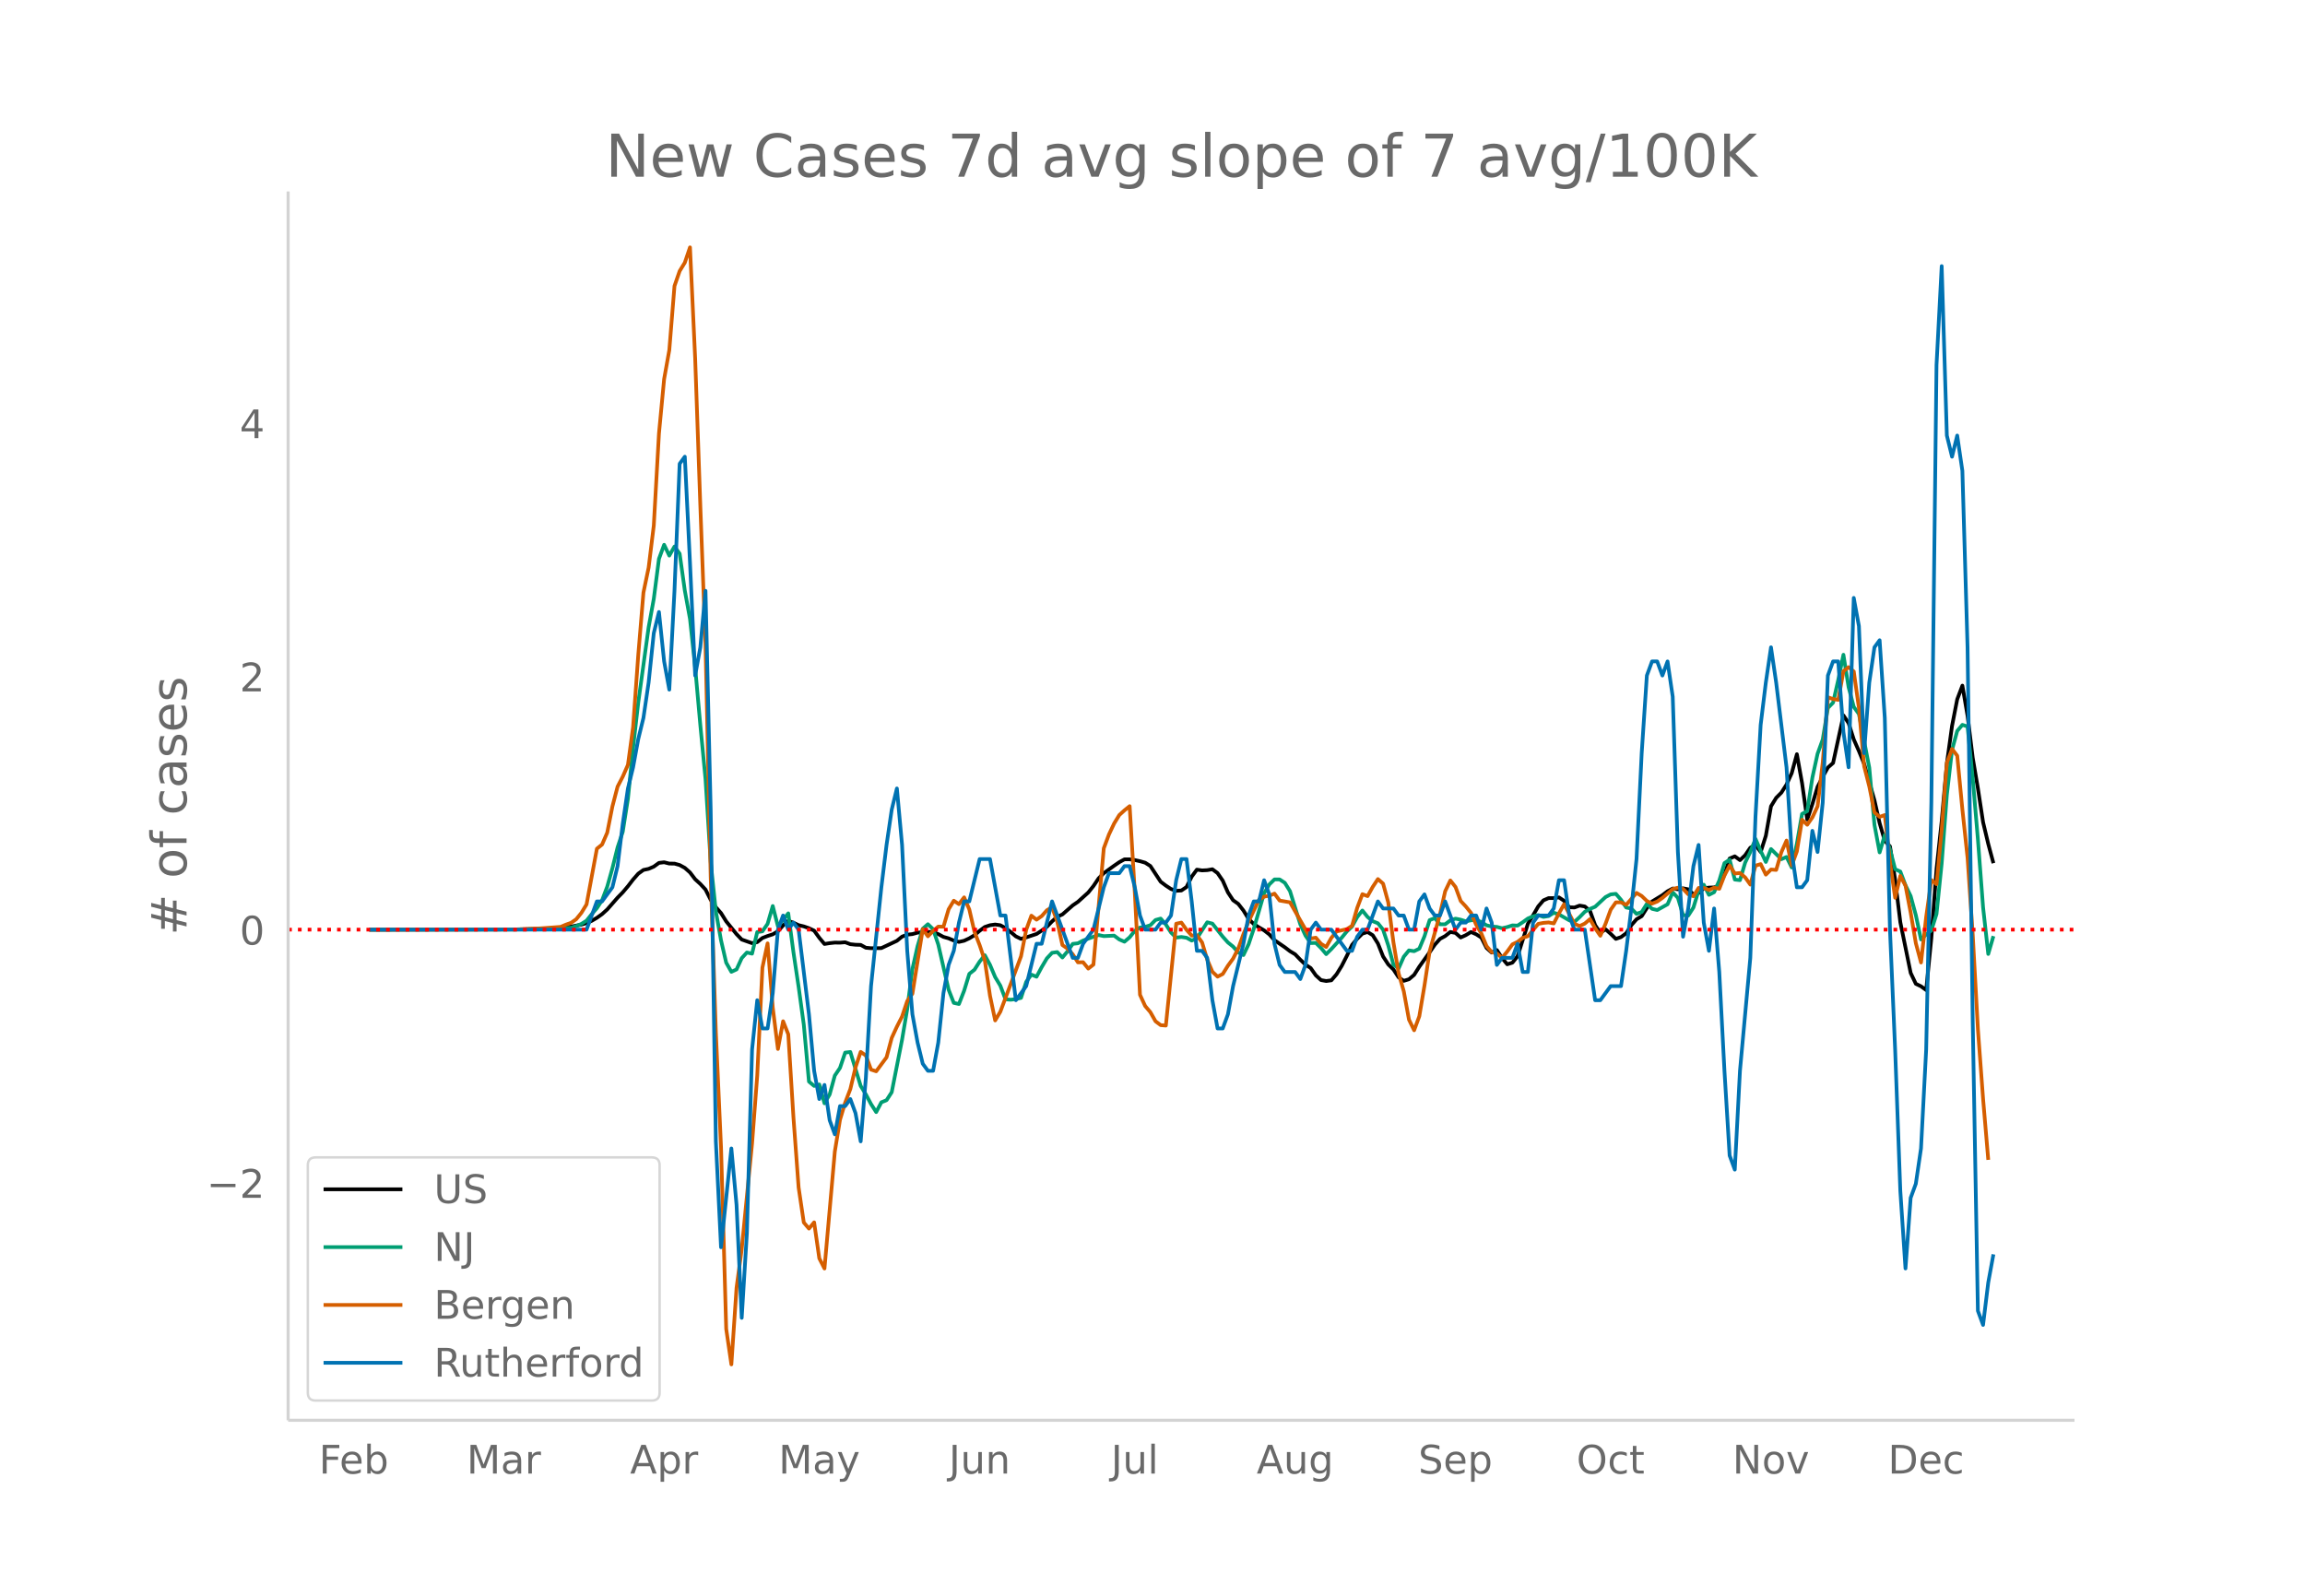 <svg height="864" viewBox="0 0 936 648" width="1248" xmlns="http://www.w3.org/2000/svg" xmlns:xlink="http://www.w3.org/1999/xlink"><defs><style>*{stroke-linecap:butt;stroke-linejoin:round}</style></defs><g id="figure_1"><path d="M0 648h936V0H0z" fill="#fff" id="patch_1"/><g id="axes_1"><path d="M117 576.72h725.4V77.76H117z" fill="none" id="patch_2"/><path clip-path="url(#p789332238c)" d="M149.973 377.496l60.905-.103 10.5-.246 4.201-.22 6.3-.674 4.2-.787 2.101-.627 2.1-.922 2.1-1.223 2.1-1.495 2.1-1.898 4.201-4.796 2.1-2.145 2.1-2.478 2.1-2.728 2.1-2.392 2.1-1.503 2.101-.448 2.1-.902 2.1-1.52 2.1-.246 2.1.524 2.101.012 2.1.584 2.1 1.148 2.1 1.858 2.1 2.761 2.1 1.916 2.101 2.27 2.1 4.159 2.1 3.02 2.1 2.367 2.1 3.377 4.201 5.183 2.1 2.193 4.2 1.476 2.1-.423 2.1-1.677 2.101-.815 2.1-.678 2.1-1.232 2.1-2.382 2.1-1.855 2.101.754 2.1.99 2.1.506 2.1.731 2.1.985 2.1 2.91 2.101 2.516 2.1-.34 2.1-.222 2.1.03 2.1-.172 2.1.786 2.101.225 2.1.059 2.1 1.157 2.1.192 4.2-.044 6.301-2.953 2.1-1.704 2.1-.804 2.101-.227 2.1-.59 4.2-.302 2.1.029 2.1.865 2.101 1.133 2.1.593 2.1.893 2.1.551 2.1-.472 2.1-.978 2.101-1.274 2.1-1.794 2.1-1.546 2.1-.703 2.1-.3 2.1.302 2.101 1.129 2.1 1.609 2.1 1.781 2.1 1.016 2.1-.606 4.201-1.38 2.1-1.384 2.1-1.542 2.1-2.186 2.1-1.875 2.101-.949 4.2-3.679 2.1-1.441 4.2-3.789 2.101-2.625 2.1-3.117 2.1-2.099 4.2-3.035 2.1-1.444 2.101-1.15 2.1-.003 2.1.3 2.1.46 2.1.606 2.101 1.331 4.2 6.397 2.1 1.58 2.1 1.38 2.1.728 2.101-.12 2.1-1.422 2.1-4.213 2.1-2.842 2.1.315 2.1-.106 2.101-.368 2.1 1.57 2.1 3.06 2.1 4.77 2.1 3.183 2.1 1.48 2.101 2.69 2.1 3.432 2.1 2.063 2.1 1.355 2.1 1.213 2.101 1.642 2.1 2.344 4.2 2.878 2.1 1.605 2.1 1.26 2.101 2.2 2.1 1.998 2.1 1.374 2.1 2.982 2.1 1.91 2.1.384 2.101-.283 2.1-2.448 2.1-3.403 2.1-4.107 2.1-4.432 2.1-2.52 2.101-2.053 2.1-.656 2.1 1.31 2.1 3.352 2.1 5.273 2.1 3.223 2.101 2.057 2.1 3.192 2.1 1.423 2.1-.64 2.1-1.778 2.101-3.323 4.2-5.876 2.1-3.061 2.1-2.358 2.1-1.141 2.101-1.672 2.1.386 2.1 1.861 2.1-.955 2.1-1.28 2.1.925 2.101 1.354 2.1 4.199 2.1 1.878 2.1-1.014 2.1 3.236 2.1 2.538 2.101-.656 2.1-2.609 4.2-13.225 2.1-3.402 2.101-3.628 2.1-2.448 2.1-.913 2.1.012 2.1-.295 2.1 1.392 2.101 2.615 2.1.09 2.1-.772 2.1.36 2.1 1.766 2.1 5.815 2.101 3.169 2.1-1.506 2.1 1.864 2.1 2.053 2.1-.727 2.1-1.549 2.101-3.298 2.1-2.395 2.1-1.257 2.1-3.327 2.1-2.626 4.201-2.562 2.1-1.605 2.1-1.112 2.1.323 2.1-.402 2.101.418 2.1 2.051 2.1-.527 2.1-1.954 2.1-.28 2.1-.085 2.101-.646 2.1-4.577 2.1-6.496 2.1-.89 2.1 1.544 2.1-1.99 2.101-3.065 2.1-1.11 2.1 2.849 2.1-6.58 2.1-11.983 2.101-3.417 2.1-2.107 2.1-3.285 2.1-4.622 2.1-7.707 2.1 11.731 2.101 14.779 2.1-6.264 2.1-7.022 2.1-4.056 2.1-3.761 2.1-1.845 4.201-19.307 2.1 3.142 2.1 6.611 2.1 4.748 2.1 5.153 4.201 14.836 2.1 9.26 2.1 7.197 2.1 2.216 2.101 13.623 2.1 17.207 4.2 20.581 2.1 4.421 2.1 1.006 2.101 1.528 2.1-21.118 2.1-28.047 2.1-19.456 2.1-23.46 2.1-15.2 2.101-10.787 2.1-5.56 2.1 12.263 2.1 17.052 2.1 12.4 2.1 13.758 2.101 8.819 2.1 7.814h0" fill="none" stroke="#000" stroke-linecap="round" stroke-width="1.5" id="line2d_1"/><path clip-path="url(#p789332238c)" d="M149.973 377.496l69.305-.1 6.301-.207 6.3-.449 2.1-.673 2.1-.892 2.101-1.317 2.1-2.635 2.1-2.433 2.1-3.237 2.1-5.51 2.1-7.49 2.101-8.459 2.1-6.337 2.1-13.385 2.1-20.809 2.1-18.298 4.201-30.52 2.1-11.559 2.1-16.255 2.1-5.712 2.1 4.39 2.101-3.68 2.1 2.882 2.1 15.008 2.1 11.506 2.1 19.687 2.1 23.485 2.101 21.89 2.1 33.644 2.1 20.064 2.1 11.737 2.1 9.084 2.1 3.715 2.101-.974 2.1-4.578 2.1-2.298 2.1.473 2.1-8.777 2.1-.29 2.101-3.036 2.1-7.247 2.1 8.222 4.2-5.245 2.101 15.794 2.1 14.058 2.1 15.333 2.1 23.125 2.1 1.766 2.1-.591 2.101 7.655 2.1-3.591 2.1-7.673 2.1-3.119 2.1-6.213 2.1-.254 4.201 13.786 2.1 3.42 2.1 3.951 2.1 3.255 2.1-3.976 2.101-.844 2.1-3.249 4.2-21.317 2.1-12.439 2.101-16.249 2.1-9.327 2.1-7.052 2.1-1.843 2.1 2.038 2.1 6.214 4.201 18.346 2.1 5.35 2.1.468 2.1-5.4 2.1-6.85 2.101-1.678 2.1-3.302 2.1-2.587 2.1 3.886 2.1 4.986 2.1 3.49 2.101 5.547 2.1.165 2.1-.248 2.1-.502 2.1-6.503 2.101-2.942 2.1.85 2.1-3.91 2.1-3.543 2.1-2.25 2.1-.308 2.101 2.21 2.1-2.511 2.1-3.024 2.1-.237 2.1-1.116 4.201-1.536 2.1-.708 2.1.449 4.2-.207 2.1 1.565 2.101.91 2.1-1.784 2.1-2.634 2.1-1.318 2.1-.295 2.101-.65 2.1-2.132 2.1-.579 2.1 2.404 2.1 3.272 2.1 2.05 2.101-.248 2.1.307 2.1 1.146 2.1-.886 4.2-6.539 2.101.538 4.2 5.292 2.1 2.357 2.1 1.683 2.1 2.375 2.101 1.057 2.1-4.389 2.1-6.284 4.2-14.43 2.101-3.562 2.1-2.043 2.1.006 2.1 1.376 2.1 3.367 4.201 13.514 2.1 4.554 2.1 3.03 2.1-.071 2.1 2.09 2.1 2.476 2.101-2.068 4.2-4.607 2.1-2.569 2.1-1.961 2.1-3.851 2.101-2.664 2.1 2.617 2.1 1.736 2.1.833 2.1 2.605 2.1 6.367 2.101 7.844 2.1 1.53 2.1-4.767 2.1-2.57 2.1.338 2.101-1.028 2.1-5.039 2.1-6.562 2.1-.809 2.1 2.499 2.1.005 2.101-1.583 2.1-.714 2.1.425 2.1.668 2.1-.408 2.1-.195 2.101.91 2.1 1.31 2.1.491 2.1.16 2.1.537 2.1-.484 2.101-.674 2.1.09 2.1-1.365 2.1-1.53 2.1-.863 2.101-.513 2.1.732 2.1-.343 2.1-1.334 2.1.667 4.201 2.416 2.1.602 2.1-1.92 2.1-2.161 2.1-1.17 2.1-.88 4.201-3.916 2.1-1.099 2.1-.23 2.1 2.416 2.1 3.142 2.101.426 2.1 2.155 2.1-.744 2.1-3.349 2.1 2.05 2.101.49 4.2-2.333 2.1-4.844 2.1 2.227 2.1 7.035 2.101.16 2.1-3.26 2.1-6.876 2.1-2.398 2.1 4.117 2.1-1.064 2.101-4.772 2.1-7.058 2.1-1.389 2.1 8.087 2.1.236 2.1-7.106 2.101-4.377 2.1-5.274 2.1 4.873 2.1 4.495 2.1-5.245 4.201 4.122 2.1-.91 2.1 4.265 2.1-9.68 2.1-12.056 2.101-1.146 2.1-13.62 2.1-9.658 2.1-5.812 2.1-12.805 2.1-2.144 2.101-9.256 2.1-10.195 2.1 13.166 2.1 8.003 2.1 2.912 4.201 21.778 2.1 23.213 2.1 11.187 2.1-7.094 2.1 5.783 2.101 8.145 2.1.945 2.1 5.57 2.1 4.383 2.1 7.75 2.1 9.869 2.101-1.99 2.1-1.678 2.1-6.663 2.1-20.602 2.1-27.814 2.1-18.216 2.101-7.696 2.1-2.481 2.1.662 2.1 21.11 2.1 24.73 2.1 27.602 2.101 18.93 2.1-7.247h0" fill="none" stroke="#009e73" stroke-linecap="round" stroke-width="1.5" id="line2d_2"/><path clip-path="url(#p789332238c)" d="M149.973 377.496l58.805-.056 6.3-.281 4.2-.17 8.401-.618 2.1-.9 2.1-.732 2.1-1.464 2.1-2.588 2.101-3.433 4.2-22.624 2.1-1.688 2.1-4.84 2.1-10.637 2.101-8.048 2.1-4.052 2.1-4.783 2.1-15.42 2.1-29.265 2.1-25.269 2.101-10.13 2.1-17.108 2.1-37.369 2.1-22.117 2.1-11.762 2.101-26 2.1-6.078 2.1-3.433 2.1-6.191 2.1 45.135 2.1 59.936 2.101 56.503 2.1 94.04 2.1 63.144 2.1 46.71 2.1 73.725 2.1 14.407 2.101-31.122 2.1-15.701 4.2-42.884 2.1-27.576 2.1-43.84 2.101-9.85 2.1 26.057 2.1 16.827 2.1-11.255 2.1 5.29 2.101 33.767 2.1 28.476 2.1 14.182 2.1 2.477 2.1-2.533 2.1 14.632 2.101 4.109 4.2-47.499 2.1-12.888 2.1-6.978 2.1-5.515 2.101-8.78 2.1-6.303 2.1 1.464 2.1 5.74 2.1.675 4.201-5.684 2.1-7.879 2.1-4.558 2.1-4.109 2.1-6.303 2.101-2.982 4.2-26.226 2.1 2.927 2.1-2.195 2.1-1.745 2.101.056 2.1-7.09 2.1-3.49 2.1 1.407 2.1-2.758 2.1 4.897 2.101 9.117 2.1 5.402 2.1 6.247 2.1 14.295 2.1 10.017 2.1-3.545 4.201-11.2 4.2-11.311 2.1-10.75 2.101-5.74 2.1 1.632 2.1-1.463 2.1-2.364 2.1-1.238 2.1 5.853 2.101 9.511 2.1 1.463 2.1 2.308 2.1 3.264 2.1-.057 2.1 2.59 2.101-1.633 4.2-47.217 2.1-5.628 2.1-4.446 2.1-3.433 2.101-1.913 2.1-1.688 2.1 35.173 2.1 41.42 2.1 4.56 2.101 2.476 2.1 3.714 2.1 1.576 2.1.168 4.2-41.364 2.101-.45 2.1 2.926 2.1 2.364 2.1-.169 2.1 2.927 2.1 6.978 2.101 4.953 2.1 1.97 2.1-1.07 2.1-3.377 2.1-2.87 2.1-4.108 2.101-5.853 2.1-5.121 4.2-8.836 2.1-1.238 2.101-.394 2.1-.844 2.1 2.814 4.2.731 8.401 14.689 2.1-.338 2.1 2.477 2.1 1.294 2.101-3.714 2.1-2.59 4.2-.956 2.1-1.35 2.1-7.317 2.101-5.515 2.1.788 2.1-3.77 2.1-3.152 2.1 1.857 2.1 7.654 2.101 16.208 2.1 12.55 2.1 7.316 2.1 11.48 2.1 4.334 2.101-5.684 2.1-12.494 2.1-13.9 4.2-15.083 2.1-9.286 2.101-4.39 2.1 2.646 2.1 5.684 2.1 2.25 2.1 2.59 2.1 4.84 2.101 3.545 2.1 5.121 2.1 2.42 2.1.563 2.1 1.745 2.1-2.533 2.101-2.926 2.1-1.013 2.1-1.632 2.1-.676 4.201-5.008 2.1-.394 2.1-.17 2.1.395 2.1-4.109 2.1-3.714 4.201 7.992 2.1.9 2.1-1.013 2.1-1.8 2.1 3.713 2.101 3.04 2.1-4.84 2.1-5.74 2.1-2.984h2.1l2.1 1.013 4.201-4.84 2.1 1.239 2.1 2.026 2.1 1.069 2.101-.844 2.1-1.463 4.2-3.602 2.1-.563 2.1.506 2.101 2.195 2.1.788 2.1-3.376h2.1l2.1.844 2.1-.957 2.101.45 2.1-5.402 2.1-4.052 2.1 3.264 2.1-.225 2.1 1.8 2.101 2.927 2.1-7.71 2.1-.62 2.1 4.278 2.1-2.082 2.101.168 2.1-7.203 2.1-4.728 2.1 10.13 2.1-5.74 2.1-12.831 2.101 2.026 2.1-2.983 2.1-4.502 2.1-17.84 2.1-26.45 2.1.73 2.101.338 2.1-11.65 2.1-1.631 2.1 1.744 2.1 14.858 2.1 23.58 2.101 8.273 2.1 10.524 2.1 1.801 2.1-.732 2.1 19.191 2.101 14.407 2.1-8.892 2.1 3.996 2.1 10.974 2.1 12.381 2.1 7.823 2.101-18.572 2.1-14.913 2.1 1.688 2.1-22.23 2.1-27.126 2.1-5.571 2.101 2.757 2.1 21.893 2.1 19.584 2.1 31.29 2.1 38.326 2.1 28.308 2.101 24.706h0" fill="none" stroke="#d55e00" stroke-linecap="round" stroke-width="1.5" id="line2d_3"/><path clip-path="url(#p789332238c)" d="M149.973 377.496h88.207l4.2-11.465h2.1l4.2-5.733 2.101-8.599 2.1-17.198 2.1-14.331 2.1-8.6 2.1-11.465 2.1-8.599 2.101-14.331 2.1-20.065 2.1-8.599 2.1 20.065 2.1 11.465 2.101-40.129 2.1-51.593 2.1-2.867 2.1 42.995 2.1 45.861 2.1-11.465 2.101-22.93 2.1 88.856 2.1 134.717 2.1 42.995 4.2-40.129 2.101 22.93 2.1 45.862 2.1-34.396 2.1-74.524 2.1-20.065 2.1 11.466h2.101l2.1-14.332 2.1-25.797 2.1-5.732 2.1 5.732 2.101-2.866 2.1 2.866 4.2 34.396 2.1 22.93 2.1 11.466 2.101-5.733 2.1 14.332 2.1 5.733 2.1-11.466h2.1l2.1-2.866 2.101 5.733 2.1 11.465 2.1-25.797 2.1-37.262 4.2-40.129 2.101-17.198 2.1-14.331 2.1-8.6 2.1 22.931 2.1 42.995 2.101 25.797 2.1 11.465 2.1 8.6 2.1 2.866h2.1l2.1-11.466 2.101-20.064 2.1-11.465 2.1-5.733 2.1-11.465 2.1-8.6h2.1l4.201-17.197h4.2l4.2 22.93h2.101l4.2 34.396 4.2-5.732 4.201-17.198h2.1l4.2-17.198 8.401 22.93h2.1l2.1-5.732 4.201-5.733 4.2-17.198 2.1-5.732h4.2l2.101-2.867h2.1l2.1 8.6 2.1 11.465 2.1 5.732h4.201l2.1-2.866h2.1l2.1-2.866 2.1-14.332 2.101-8.6h2.1l2.1 17.199 2.1 20.064h2.1l2.1 2.866 2.101 17.198 2.1 11.466h2.1l2.1-5.733 2.1-11.465 4.201-17.198 2.1-11.465 2.1-5.733h2.1l2.1-8.6 2.101 5.734 2.1 20.064 2.1 8.599 2.1 2.866h4.2l2.101 2.866 2.1-5.732 2.1-14.332 2.1-2.866 2.1 2.866h4.201l6.3 8.6h2.1l2.1-5.733 2.101-2.867h2.1l4.2-11.465 2.1 2.866h4.201l2.1 2.867h2.1l2.1 5.732h2.1l2.101-11.465 2.1-2.866 2.1 5.732 2.1 2.867h2.1l2.1-5.733 4.201 11.465 2.1-2.866h2.1l2.1-2.866h2.1l2.101 5.732 2.1-8.599 2.1 5.733 2.1 17.198 2.1-2.867h4.201l2.1-5.732 2.1 11.465h2.1l2.1-20.064 2.101-2.866h4.2l2.1-2.867 2.1-11.465h2.1l2.101 14.332 2.1 5.732h4.2l4.2 28.663h2.101l4.2-5.732h4.2l2.1-14.332 2.101-17.198 2.1-20.064 2.1-42.995 2.1-31.53 2.1-5.732h2.101l2.1 5.732 2.1-5.732 2.1 14.331 2.1 63.06 2.1 34.396 2.101-11.466 2.1-17.198 2.1-8.599 2.1 31.53 2.1 11.465 2.1-17.198 2.101 25.797 2.1 40.129 2.1 34.396 2.1 5.732 2.1-40.128 4.201-45.862 2.1-57.326 2.1-37.262 2.1-17.198 2.1-14.332 2.101 14.332 4.2 34.396 2.1 34.396 2.1 14.331h2.1l2.101-2.866 2.1-20.064 2.1 8.599 2.1-20.065 2.1-51.594 2.1-5.732h2.101l2.1 28.663 2.1 14.332 2.1-68.792 2.1 11.465 2.1 51.594 2.101-28.663 2.1-14.332 2.1-2.866 2.1 31.53 2.1 85.99 2.101 48.727 2.1 57.326 2.1 31.53 2.1-28.663 2.1-5.733 2.1-14.332 2.101-40.128 2.1-100.322 2.1-177.712 2.1-40.129 2.1 68.792 2.1 8.6 2.101-8.6 2.1 14.332 2.1 71.658 2.1 151.915 2.1 117.52 2.1 5.732 2.101-17.197 2.1-11.466h0" fill="none" stroke="#0072b2" stroke-linecap="round" stroke-width="1.5" id="line2d_4"/><path clip-path="url(#p789332238c)" d="M117 377.496h725.4" fill="none" stroke="red" stroke-dasharray="1.5,2.475" stroke-width="1.5" id="line2d_5"/><path d="M117 576.72V77.76" fill="none" stroke="#d3d3d3" stroke-linecap="square" stroke-width="1.25" id="patch_3"/><path d="M117 576.72h725.4" fill="none" stroke="#d3d3d3" stroke-linecap="square" stroke-width="1.25" id="patch_4"/><g id="matplotlib.axis_1"><g id="xtick_1"><g transform="matrix(.16 0 0 -.16 129.51 598.378)" fill="#696969" id="text_1"><defs><path d="M9.813 72.906h41.89v-8.312H19.672V43.109h28.906v-8.297H19.672V0h-9.86z" id="DejaVuSans-70"/><path d="M56.203 29.594v-4.39H14.891q.593-9.282 5.593-14.142 5-4.859 13.938-4.859 5.172 0 10.031 1.266 4.86 1.265 9.656 3.812v-8.5Q49.266.734 44.187-.344 39.11-1.422 33.892-1.422q-13.094 0-20.735 7.61-7.64 7.625-7.64 20.625 0 13.421 7.25 21.296Q20.016 56 32.328 56q11.031 0 17.453-7.11 6.422-7.093 6.422-19.296zm-8.984 2.64q-.094 7.36-4.125 11.75-4.032 4.407-10.672 4.407-7.516 0-12.031-4.25-4.516-4.25-5.203-11.97z" id="DejaVuSans-101"/><path d="M48.688 27.297q0 9.906-4.079 15.547-4.078 5.64-11.203 5.64-7.14 0-11.218-5.64-4.079-5.64-4.079-15.547 0-9.906 4.078-15.547 4.079-5.64 11.22-5.64 7.124 0 11.202 5.64t4.078 15.547zM18.108 46.39q2.844 4.875 7.157 7.234Q29.594 56 35.594 56q9.968 0 16.187-7.906 6.235-7.907 6.235-20.797T51.78 6.484q-6.218-7.906-16.187-7.906-6 0-10.328 2.375-4.313 2.375-7.157 7.25V0H9.08v75.984h9.03z" id="DejaVuSans-98"/></defs><use xlink:href="#DejaVuSans-70"/><use x="52.02" xlink:href="#DejaVuSans-101"/><use x="113.543" xlink:href="#DejaVuSans-98"/></g></g><g id="xtick_2"><g transform="matrix(.16 0 0 -.16 189.483 598.378)" fill="#696969" id="text_2"><defs><path d="M9.813 72.906h14.703l18.593-49.61 18.703 49.61h14.704V0H66.89v64.016l-18.797-50h-9.907l-18.796 50V0H9.813z" id="DejaVuSans-77"/><path d="M34.281 27.484q-10.89 0-15.093-2.484-4.204-2.484-4.204-8.5 0-4.781 3.157-7.594 3.156-2.797 8.562-2.797 7.485 0 12 5.297 4.516 5.297 4.516 14.078v2zm17.922 3.72V0H43.22v8.297Q40.14 3.328 35.547.953q-4.594-2.375-11.234-2.375-8.391 0-13.36 4.719Q6 8.016 6 15.922q0 9.219 6.172 13.906 6.187 4.688 18.437 4.688h12.61v.89q0 6.203-4.078 9.594-4.078 3.39-11.453 3.39-4.688 0-9.141-1.124-4.438-1.125-8.531-3.375v8.312q4.921 1.906 9.562 2.844 4.64.953 9.031.953 11.875 0 17.735-6.156 5.86-6.14 5.86-18.64z" id="DejaVuSans-97"/><path d="M41.11 46.297q-1.516.875-3.297 1.281Q36.03 48 33.89 48q-7.625 0-11.703-4.953-4.079-4.953-4.079-14.234V0H9.08v54.688h9.03v-8.5q2.844 4.984 7.375 7.39Q30.031 56 36.531 56q.922 0 2.047-.125 1.125-.11 2.484-.36z" id="DejaVuSans-114"/></defs><use xlink:href="#DejaVuSans-77"/><use x="86.279" xlink:href="#DejaVuSans-97"/><use x="147.559" xlink:href="#DejaVuSans-114"/></g></g><g id="xtick_3"><g transform="matrix(.16 0 0 -.16 255.843 598.378)" fill="#696969" id="text_3"><defs><path d="M34.188 63.188L20.797 26.906h26.812zm-5.579 9.718h11.188L67.578 0h-10.25l-6.64 18.703h-32.86L11.188 0H.78z" id="DejaVuSans-65"/><path d="M18.11 8.203v-29H9.077v75.484h9.031v-8.296q2.844 4.875 7.157 7.234Q29.594 56 35.594 56q9.968 0 16.187-7.906 6.235-7.907 6.235-20.797T51.78 6.484q-6.218-7.906-16.187-7.906-6 0-10.328 2.375-4.313 2.375-7.157 7.25zm30.578 19.094q0 9.906-4.079 15.547-4.078 5.64-11.203 5.64-7.14 0-11.218-5.64-4.079-5.64-4.079-15.547 0-9.906 4.078-15.547 4.079-5.64 11.22-5.64 7.124 0 11.202 5.64t4.078 15.547z" id="DejaVuSans-112"/></defs><use xlink:href="#DejaVuSans-65"/><use x="68.408" xlink:href="#DejaVuSans-112"/><use x="131.885" xlink:href="#DejaVuSans-114"/></g></g><g id="xtick_4"><g transform="matrix(.16 0 0 -.16 316.148 598.378)" fill="#696969" id="text_4"><defs><path d="M32.172-5.078q-3.797-9.766-7.422-12.735-3.61-2.984-9.656-2.984H7.906v7.516h5.282q3.703 0 5.75 1.765Q21-9.766 23.483-3.219l1.61 4.094-22.11 53.813H12.5l17.094-42.766 17.093 42.766h9.516z" id="DejaVuSans-121"/></defs><use xlink:href="#DejaVuSans-77"/><use x="86.279" xlink:href="#DejaVuSans-97"/><use x="147.559" xlink:href="#DejaVuSans-121"/></g></g><g id="xtick_5"><g transform="matrix(.16 0 0 -.16 385.293 598.378)" fill="#696969" id="text_5"><defs><path d="M9.813 72.906h9.859V5.078q0-13.187-5-19.14-5-5.954-16.094-5.954h-3.75v8.297h3.078q6.531 0 9.219 3.672Q9.813-4.39 9.813 5.078z" id="DejaVuSans-74"/><path d="M8.5 21.578v33.11h8.984V21.922q0-7.766 3.016-11.656 3.031-3.875 9.094-3.875 7.265 0 11.484 4.64 4.234 4.64 4.234 12.656v31h8.985V0h-8.984v8.406Q42.047 3.422 37.718 1q-4.313-2.422-10.032-2.422-9.421 0-14.312 5.86Q8.5 10.296 8.5 21.578zM31.11 56z" id="DejaVuSans-117"/><path d="M54.89 33.016V0h-8.984v32.719q0 7.765-3.031 11.61-3.031 3.858-9.078 3.858-7.281 0-11.484-4.64-4.204-4.625-4.204-12.64V0H9.08v54.688h9.03v-8.5q3.235 4.937 7.594 7.374Q30.078 56 35.797 56q9.422 0 14.25-5.828 4.844-5.828 4.844-17.156z" id="DejaVuSans-110"/></defs><use xlink:href="#DejaVuSans-74"/><use x="29.492" xlink:href="#DejaVuSans-117"/><use x="92.871" xlink:href="#DejaVuSans-110"/></g></g><g id="xtick_6"><g transform="matrix(.16 0 0 -.16 451.146 598.378)" fill="#696969" id="text_6"><defs><path d="M9.422 75.984h8.984V0H9.422z" id="DejaVuSans-108"/></defs><use xlink:href="#DejaVuSans-74"/><use x="29.492" xlink:href="#DejaVuSans-117"/><use x="92.871" xlink:href="#DejaVuSans-108"/></g></g><g id="xtick_7"><g transform="matrix(.16 0 0 -.16 510.283 598.378)" fill="#696969" id="text_7"><defs><path d="M45.406 27.984q0 9.766-4.031 15.125-4.016 5.375-11.297 5.375-7.219 0-11.25-5.375-4.031-5.359-4.031-15.125 0-9.718 4.031-15.093t11.25-5.375q7.281 0 11.297 5.375 4.031 5.375 4.031 15.093zm8.985-21.203q0-13.953-6.203-20.765Q42-20.797 29.203-20.797q-4.734 0-8.937.703-4.203.703-8.157 2.172v8.735q3.954-2.141 7.813-3.157 3.86-1.031 7.86-1.031 8.843 0 13.234 4.61 4.39 4.609 4.39 13.937v4.453q-2.781-4.844-7.125-7.234Q33.938 0 27.875 0 17.828 0 11.672 7.656q-6.156 7.672-6.156 20.328 0 12.688 6.156 20.344Q17.828 56 27.875 56q6.063 0 10.406-2.39 4.344-2.391 7.125-7.22v8.297h8.985z" id="DejaVuSans-103"/></defs><use xlink:href="#DejaVuSans-65"/><use x="68.408" xlink:href="#DejaVuSans-117"/><use x="131.787" xlink:href="#DejaVuSans-103"/></g></g><g id="xtick_8"><g transform="matrix(.16 0 0 -.16 575.93 598.378)" fill="#696969" id="text_8"><defs><path d="M53.516 70.516V60.89q-5.61 2.687-10.594 4-4.984 1.328-9.625 1.328-8.047 0-12.422-3.125t-4.375-8.89q0-4.845 2.906-7.313 2.907-2.453 11.016-3.97l5.953-1.218q11.031-2.11 16.281-7.406 5.25-5.297 5.25-14.172 0-10.61-7.11-16.078-7.093-5.469-20.812-5.469-5.172 0-11.015 1.172Q13.14.922 6.89 3.219v10.156q6-3.36 11.765-5.078 5.766-1.703 11.328-1.703 8.438 0 13.032 3.312 4.593 3.328 4.593 9.485 0 5.359-3.297 8.39-3.296 3.032-10.812 4.547L27.484 33.5q-11.03 2.188-15.968 6.875-4.922 4.688-4.922 13.047 0 9.672 6.812 15.234 6.813 5.563 18.766 5.563 5.14 0 10.453-.938 5.328-.922 10.89-2.765z" id="DejaVuSans-83"/></defs><use xlink:href="#DejaVuSans-83"/><use x="63.477" xlink:href="#DejaVuSans-101"/><use x="125" xlink:href="#DejaVuSans-112"/></g></g><g id="xtick_9"><g transform="matrix(.16 0 0 -.16 640.182 598.378)" fill="#696969" id="text_9"><defs><path d="M39.406 66.219q-10.75 0-17.078-8.016-6.312-8-6.312-21.828 0-13.766 6.312-21.781 6.328-8 17.078-8 10.735 0 17.016 8 6.281 8.015 6.281 21.781 0 13.828-6.281 21.828-6.281 8.016-17.016 8.016zm0 8q15.328 0 24.5-10.281 9.188-10.282 9.188-27.563 0-17.234-9.188-27.516-9.172-10.28-24.5-10.28-15.375 0-24.593 10.25-9.204 10.265-9.204 27.546t9.204 27.563q9.218 10.28 24.593 10.28z" id="DejaVuSans-79"/><path d="M48.781 52.594v-8.407q-3.812 2.11-7.64 3.157-3.828 1.047-7.735 1.047-8.75 0-13.593-5.547-4.829-5.532-4.829-15.547 0-10.016 4.829-15.563 4.843-5.53 13.593-5.53 3.907 0 7.735 1.046 3.828 1.047 7.64 3.156V2.094Q45.016.344 40.984-.531q-4.015-.89-8.562-.89-12.36 0-19.64 7.765-7.266 7.765-7.266 20.953 0 13.375 7.343 21.031Q20.22 56 33.016 56q4.14 0 8.093-.86 3.953-.843 7.672-2.546z" id="DejaVuSans-99"/><path d="M18.313 70.219V54.688h18.5v-6.985h-18.5V18.016q0-6.688 1.828-8.594 1.828-1.906 7.453-1.906h9.218V0h-9.218q-10.407 0-14.36 3.875-3.953 3.89-3.953 14.14v29.688H2.687v6.984h6.594V70.22z" id="DejaVuSans-116"/></defs><use xlink:href="#DejaVuSans-79"/><use x="78.711" xlink:href="#DejaVuSans-99"/><use x="133.691" xlink:href="#DejaVuSans-116"/></g></g><g id="xtick_10"><g transform="matrix(.16 0 0 -.16 703.505 598.378)" fill="#696969" id="text_10"><defs><path d="M9.813 72.906h13.28l32.329-60.984v60.984h9.562V0h-13.28L19.39 60.984V0H9.813z" id="DejaVuSans-78"/><path d="M30.61 48.39q-7.22 0-11.422-5.64-4.204-5.64-4.204-15.453 0-9.813 4.172-15.453 4.188-5.64 11.453-5.64 7.188 0 11.375 5.655 4.203 5.672 4.203 15.438 0 9.719-4.203 15.406-4.187 5.688-11.375 5.688zm0 7.61q11.718 0 18.406-7.625 6.703-7.61 6.703-21.078 0-13.422-6.703-21.078-6.688-7.64-18.407-7.64-11.765 0-18.437 7.64-6.656 7.656-6.656 21.078 0 13.469 6.656 21.078Q18.844 56 30.609 56z" id="DejaVuSans-111"/><path d="M2.984 54.688H12.5L29.594 8.797l17.093 45.89h9.516L35.687 0H23.485z" id="DejaVuSans-118"/></defs><use xlink:href="#DejaVuSans-78"/><use x="74.805" xlink:href="#DejaVuSans-111"/><use x="135.986" xlink:href="#DejaVuSans-118"/></g></g><g id="xtick_11"><g transform="matrix(.16 0 0 -.16 766.644 598.378)" fill="#696969" id="text_11"><defs><path d="M19.672 64.797V8.109h11.922q15.093 0 22.093 6.829 7 6.843 7 21.593 0 14.64-7 21.453-7 6.813-22.093 6.813zm-9.86 8.11h20.266q21.188 0 31.094-8.813 9.922-8.813 9.922-27.563 0-18.86-9.969-27.703Q51.172 0 30.078 0H9.813z" id="DejaVuSans-68"/></defs><use xlink:href="#DejaVuSans-68"/><use x="77.002" xlink:href="#DejaVuSans-101"/><use x="138.525" xlink:href="#DejaVuSans-99"/></g></g></g><g id="matplotlib.axis_2"><g id="ytick_1"><g transform="matrix(.16 0 0 -.16 83.912 486.401)" fill="#696969" id="text_12"><defs><path d="M10.594 35.5h62.593v-8.297H10.594z" id="DejaVuSans-8722"/><path d="M19.188 8.297h34.421V0H7.33v8.297q5.609 5.812 15.296 15.594 9.703 9.797 12.188 12.64 4.734 5.313 6.609 9 1.89 3.688 1.89 7.25 0 5.813-4.078 9.469-4.078 3.672-10.625 3.672-4.64 0-9.797-1.61-5.14-1.609-11-4.89v9.969Q13.767 71.78 18.938 73q5.188 1.219 9.485 1.219 11.328 0 18.062-5.672 6.735-5.656 6.735-15.125 0-4.5-1.688-8.531-1.672-4.016-6.125-9.485-1.218-1.422-7.765-8.187-6.532-6.766-18.453-18.922z" id="DejaVuSans-50"/></defs><use xlink:href="#DejaVuSans-8722"/><use x="83.789" xlink:href="#DejaVuSans-50"/></g></g><g id="ytick_2"><g transform="matrix(.16 0 0 -.16 97.32 383.575)" fill="#696969" id="text_13"><defs><path d="M31.781 66.406q-7.61 0-11.453-7.5Q16.5 51.422 16.5 36.375q0-14.984 3.828-22.484 3.844-7.5 11.453-7.5 7.672 0 11.5 7.5 3.844 7.5 3.844 22.484 0 15.047-3.844 22.531-3.828 7.5-11.5 7.5zm0 7.813q12.266 0 18.735-9.703 6.468-9.688 6.468-28.141 0-18.406-6.468-28.11-6.47-9.687-18.735-9.687-12.25 0-18.718 9.688-6.47 9.703-6.47 28.109 0 18.453 6.47 28.14Q19.53 74.22 31.78 74.22z" id="DejaVuSans-48"/></defs><use xlink:href="#DejaVuSans-48"/></g></g><g id="ytick_3"><use xlink:href="#DejaVuSans-50" transform="matrix(.16 0 0 -.16 97.32 280.749)" fill="#696969" id="text_14"/></g><g id="ytick_4"><g transform="matrix(.16 0 0 -.16 97.32 177.922)" fill="#696969" id="text_15"><defs><path d="M37.797 64.313L12.89 25.39h24.906zm-2.594 8.593H47.61V25.391h10.407v-8.203H47.609V0h-9.812v17.188H4.89v9.515z" id="DejaVuSans-52"/></defs><use xlink:href="#DejaVuSans-52"/></g></g><g transform="matrix(0 -.2 -.2 0 75.753 379.813)" fill="#696969" id="text_16"><defs><path d="M51.125 44H36.922l-4.11-16.313h14.313zm-7.328 27.781l-5.078-20.265h14.265L58.11 71.78h7.813L60.89 51.516h15.234V44h-17.14l-4-16.313h15.53V20.22H53.079L48 0h-7.813l5.032 20.219H30.906L25.875 0h-7.86l5.079 20.219H7.719v7.468h17.187L29 44H13.281v7.516h17.625l4.985 20.265z" id="DejaVuSans-35"/><path d="M37.11 75.984V68.5h-8.594q-4.828 0-6.72-1.953-1.874-1.953-1.874-7.031v-4.828h14.797v-6.985H19.922V0H10.89v47.703H2.297v6.984h8.594V58.5q0 9.125 4.25 13.297 4.25 4.187 13.468 4.187z" id="DejaVuSans-102"/><path d="M44.281 53.078v-8.5q-3.797 1.953-7.906 2.922-4.094.984-8.5.984-6.688 0-10.031-2.047-3.344-2.046-3.344-6.156 0-3.125 2.39-4.906 2.391-1.781 9.626-3.39l3.078-.688q9.562-2.047 13.593-5.781 4.032-3.735 4.032-10.422 0-7.625-6.032-12.078-6.03-4.438-16.578-4.438-4.39 0-9.156.86Q10.688.296 5.422 2v9.281q4.984-2.594 9.812-3.89 4.829-1.282 9.579-1.282 6.343 0 9.75 2.172 3.421 2.172 3.421 6.125 0 3.656-2.468 5.61-2.453 1.953-10.813 3.765l-3.125.735q-8.344 1.75-12.062 5.39-3.704 3.64-3.704 9.985 0 7.718 5.47 11.906Q16.75 56 26.811 56q4.97 0 9.36-.734 4.406-.72 8.11-2.188z" id="DejaVuSans-115"/></defs><use xlink:href="#DejaVuSans-35"/><use x="83.789" xlink:href="#DejaVuSans-32"/><use x="115.576" xlink:href="#DejaVuSans-111"/><use x="176.758" xlink:href="#DejaVuSans-102"/><use x="211.963" xlink:href="#DejaVuSans-32"/><use x="243.75" xlink:href="#DejaVuSans-99"/><use x="298.73" xlink:href="#DejaVuSans-97"/><use x="360.01" xlink:href="#DejaVuSans-115"/><use x="412.109" xlink:href="#DejaVuSans-101"/><use x="473.633" xlink:href="#DejaVuSans-115"/></g></g><g transform="matrix(.24 0 0 -.24 245.86 71.76)" fill="#696969" id="text_17"><defs><path d="M4.203 54.688h8.985l11.234-42.672 11.172 42.672h10.593l11.235-42.672 11.187 42.672h8.985L63.28 0H52.688L40.922 44.828 29.109 0H18.5z" id="DejaVuSans-119"/><path d="M64.406 67.281v-10.39q-4.984 4.64-10.625 6.922-5.64 2.296-11.984 2.296-12.5 0-19.14-7.64-6.641-7.64-6.641-22.094 0-14.406 6.64-22.047 6.64-7.64 19.14-7.64 6.345 0 11.985 2.296 5.64 2.297 10.625 6.938V5.609Q59.234 2.094 53.437.33q-5.78-1.75-12.218-1.75-16.563 0-26.094 10.124-9.516 10.14-9.516 27.672 0 17.578 9.516 27.703 9.531 10.14 26.094 10.14 6.531 0 12.312-1.734 5.797-1.734 10.875-5.203z" id="DejaVuSans-67"/><path d="M8.203 72.906h46.875v-4.203L28.61 0H18.312L43.22 64.594H8.203z" id="DejaVuSans-55"/><path d="M45.406 46.39v29.594h8.985V0h-8.985v8.203Q42.578 3.328 38.25.953q-4.313-2.375-10.375-2.375-9.906 0-16.14 7.906-6.22 7.922-6.22 20.813 0 12.89 6.22 20.797Q17.968 56 27.874 56q6.063 0 10.375-2.375 4.328-2.36 7.156-7.234zm-30.61-19.093q0-9.906 4.079-15.547 4.078-5.64 11.203-5.64 7.125 0 11.219 5.64 4.11 5.64 4.11 15.547 0 9.906-4.11 15.547-4.094 5.64-11.219 5.64-7.125 0-11.203-5.64-4.078-5.64-4.078-15.547z" id="DejaVuSans-100"/><path d="M25.39 72.906h8.297L8.297-9.28H0z" id="DejaVuSans-47"/><path d="M12.406 8.297h16.11v55.625l-17.532-3.516v8.985l17.438 3.515h9.86V8.296H54.39V0H12.406z" id="DejaVuSans-49"/><path d="M9.813 72.906h9.859V42.094L52.39 72.906h12.703L28.906 38.922 67.672 0H54.688L19.672 35.11V0h-9.86z" id="DejaVuSans-75"/></defs><use xlink:href="#DejaVuSans-78"/><use x="74.805" xlink:href="#DejaVuSans-101"/><use x="136.328" xlink:href="#DejaVuSans-119"/><use x="218.115" xlink:href="#DejaVuSans-32"/><use x="249.902" xlink:href="#DejaVuSans-67"/><use x="319.727" xlink:href="#DejaVuSans-97"/><use x="381.006" xlink:href="#DejaVuSans-115"/><use x="433.105" xlink:href="#DejaVuSans-101"/><use x="494.629" xlink:href="#DejaVuSans-115"/><use x="546.729" xlink:href="#DejaVuSans-32"/><use x="578.516" xlink:href="#DejaVuSans-55"/><use x="642.139" xlink:href="#DejaVuSans-100"/><use x="705.615" xlink:href="#DejaVuSans-32"/><use x="737.402" xlink:href="#DejaVuSans-97"/><use x="798.682" xlink:href="#DejaVuSans-118"/><use x="857.861" xlink:href="#DejaVuSans-103"/><use x="921.338" xlink:href="#DejaVuSans-32"/><use x="953.125" xlink:href="#DejaVuSans-115"/><use x="1005.225" xlink:href="#DejaVuSans-108"/><use x="1033.008" xlink:href="#DejaVuSans-111"/><use x="1094.189" xlink:href="#DejaVuSans-112"/><use x="1157.666" xlink:href="#DejaVuSans-101"/><use x="1219.189" xlink:href="#DejaVuSans-32"/><use x="1250.977" xlink:href="#DejaVuSans-111"/><use x="1312.158" xlink:href="#DejaVuSans-102"/><use x="1347.363" xlink:href="#DejaVuSans-32"/><use x="1379.15" xlink:href="#DejaVuSans-55"/><use x="1442.773" xlink:href="#DejaVuSans-32"/><use x="1474.561" xlink:href="#DejaVuSans-97"/><use x="1535.84" xlink:href="#DejaVuSans-118"/><use x="1595.02" xlink:href="#DejaVuSans-103"/><use x="1658.496" xlink:href="#DejaVuSans-47"/><use x="1692.188" xlink:href="#DejaVuSans-49"/><use x="1755.811" xlink:href="#DejaVuSans-48"/><use x="1819.434" xlink:href="#DejaVuSans-48"/><use x="1883.057" xlink:href="#DejaVuSans-75"/></g><g id="legend_1"><path d="M128.2 568.72h136.45q3.2 0 3.2-3.2v-92.34q0-3.2-3.2-3.2H128.2q-3.2 0-3.2 3.2v92.34q0 3.2 3.2 3.2z" fill="none" opacity=".8" stroke="#ccc" id="patch_5"/><path d="M131.4 482.938h32" fill="none" stroke="#000" stroke-linecap="round" stroke-width="1.5" id="line2d_6"/><g transform="matrix(.16 0 0 -.16 176.2 488.538)" fill="#696969" id="text_18"><defs><path d="M8.688 72.906h9.921V28.61q0-11.718 4.235-16.875 4.25-5.14 13.781-5.14 9.469 0 13.719 5.14 4.25 5.157 4.25 16.875v44.297H64.5V27.391q0-14.25-7.063-21.532-7.046-7.28-20.812-7.28-13.828 0-20.89 7.28-7.047 7.282-7.047 21.532z" id="DejaVuSans-85"/></defs><use xlink:href="#DejaVuSans-85"/><use x="73.193" xlink:href="#DejaVuSans-83"/></g><path d="M131.4 506.423h32" fill="none" stroke="#009e73" stroke-linecap="round" stroke-width="1.5" id="line2d_8"/><g transform="matrix(.16 0 0 -.16 176.2 512.023)" fill="#696969" id="text_19"><use xlink:href="#DejaVuSans-78"/><use x="74.805" xlink:href="#DejaVuSans-74"/></g><path d="M131.4 529.908h32" fill="none" stroke="#d55e00" stroke-linecap="round" stroke-width="1.5" id="line2d_10"/><g transform="matrix(.16 0 0 -.16 176.2 535.508)" fill="#696969" id="text_20"><defs><path d="M19.672 34.813V8.108H35.5q7.953 0 11.781 3.297 3.844 3.297 3.844 10.078 0 6.844-3.844 10.078-3.828 3.25-11.781 3.25zm0 29.984V42.828h14.61q7.218 0 10.75 2.703 3.546 2.719 3.546 8.282 0 5.515-3.547 8.25-3.531 2.734-10.75 2.734zm-9.86 8.11h25.204q11.28 0 17.375-4.688Q58.5 63.53 58.5 54.89q0-6.703-3.125-10.657-3.125-3.953-9.188-4.922 7.282-1.562 11.313-6.53 4.031-4.954 4.031-12.376 0-9.765-6.64-15.093Q48.25 0 35.984 0H9.812z" id="DejaVuSans-66"/></defs><use xlink:href="#DejaVuSans-66"/><use x="68.604" xlink:href="#DejaVuSans-101"/><use x="130.127" xlink:href="#DejaVuSans-114"/><use x="169.49" xlink:href="#DejaVuSans-103"/><use x="232.967" xlink:href="#DejaVuSans-101"/><use x="294.49" xlink:href="#DejaVuSans-110"/></g><path d="M131.4 553.393h32" fill="none" stroke="#0072b2" stroke-linecap="round" stroke-width="1.5" id="line2d_12"/><g transform="matrix(.16 0 0 -.16 176.2 558.992)" fill="#696969" id="text_21"><defs><path d="M44.39 34.188q3.172-1.079 6.172-4.594 3-3.516 6.032-9.672L66.609 0H56l-9.313 18.703q-3.624 7.328-7.015 9.719-3.39 2.39-9.25 2.39h-10.75V0h-9.86v72.906h22.266q12.5 0 18.656-5.234 6.157-5.219 6.157-15.766 0-6.89-3.203-11.437-3.204-4.532-9.297-6.282zM19.673 64.797V38.922h12.406q7.125 0 10.766 3.297 3.64 3.297 3.64 9.687 0 6.39-3.64 9.64-3.64 3.25-10.766 3.25z" id="DejaVuSans-82"/><path d="M54.89 33.016V0h-8.984v32.719q0 7.765-3.031 11.61-3.031 3.858-9.078 3.858-7.281 0-11.484-4.64-4.204-4.625-4.204-12.64V0H9.08v75.984h9.03V46.188q3.235 4.937 7.594 7.374Q30.078 56 35.797 56q9.422 0 14.25-5.828 4.844-5.828 4.844-17.156z" id="DejaVuSans-104"/></defs><use xlink:href="#DejaVuSans-82"/><use x="64.982" xlink:href="#DejaVuSans-117"/><use x="128.361" xlink:href="#DejaVuSans-116"/><use x="167.57" xlink:href="#DejaVuSans-104"/><use x="230.949" xlink:href="#DejaVuSans-101"/><use x="292.473" xlink:href="#DejaVuSans-114"/><use x="333.586" xlink:href="#DejaVuSans-102"/><use x="368.791" xlink:href="#DejaVuSans-111"/><use x="429.973" xlink:href="#DejaVuSans-114"/><use x="469.336" xlink:href="#DejaVuSans-100"/></g></g></g></g><defs><clipPath id="p789332238c"><path d="M117 77.76h725.4v498.96H117z"/></clipPath></defs></svg>